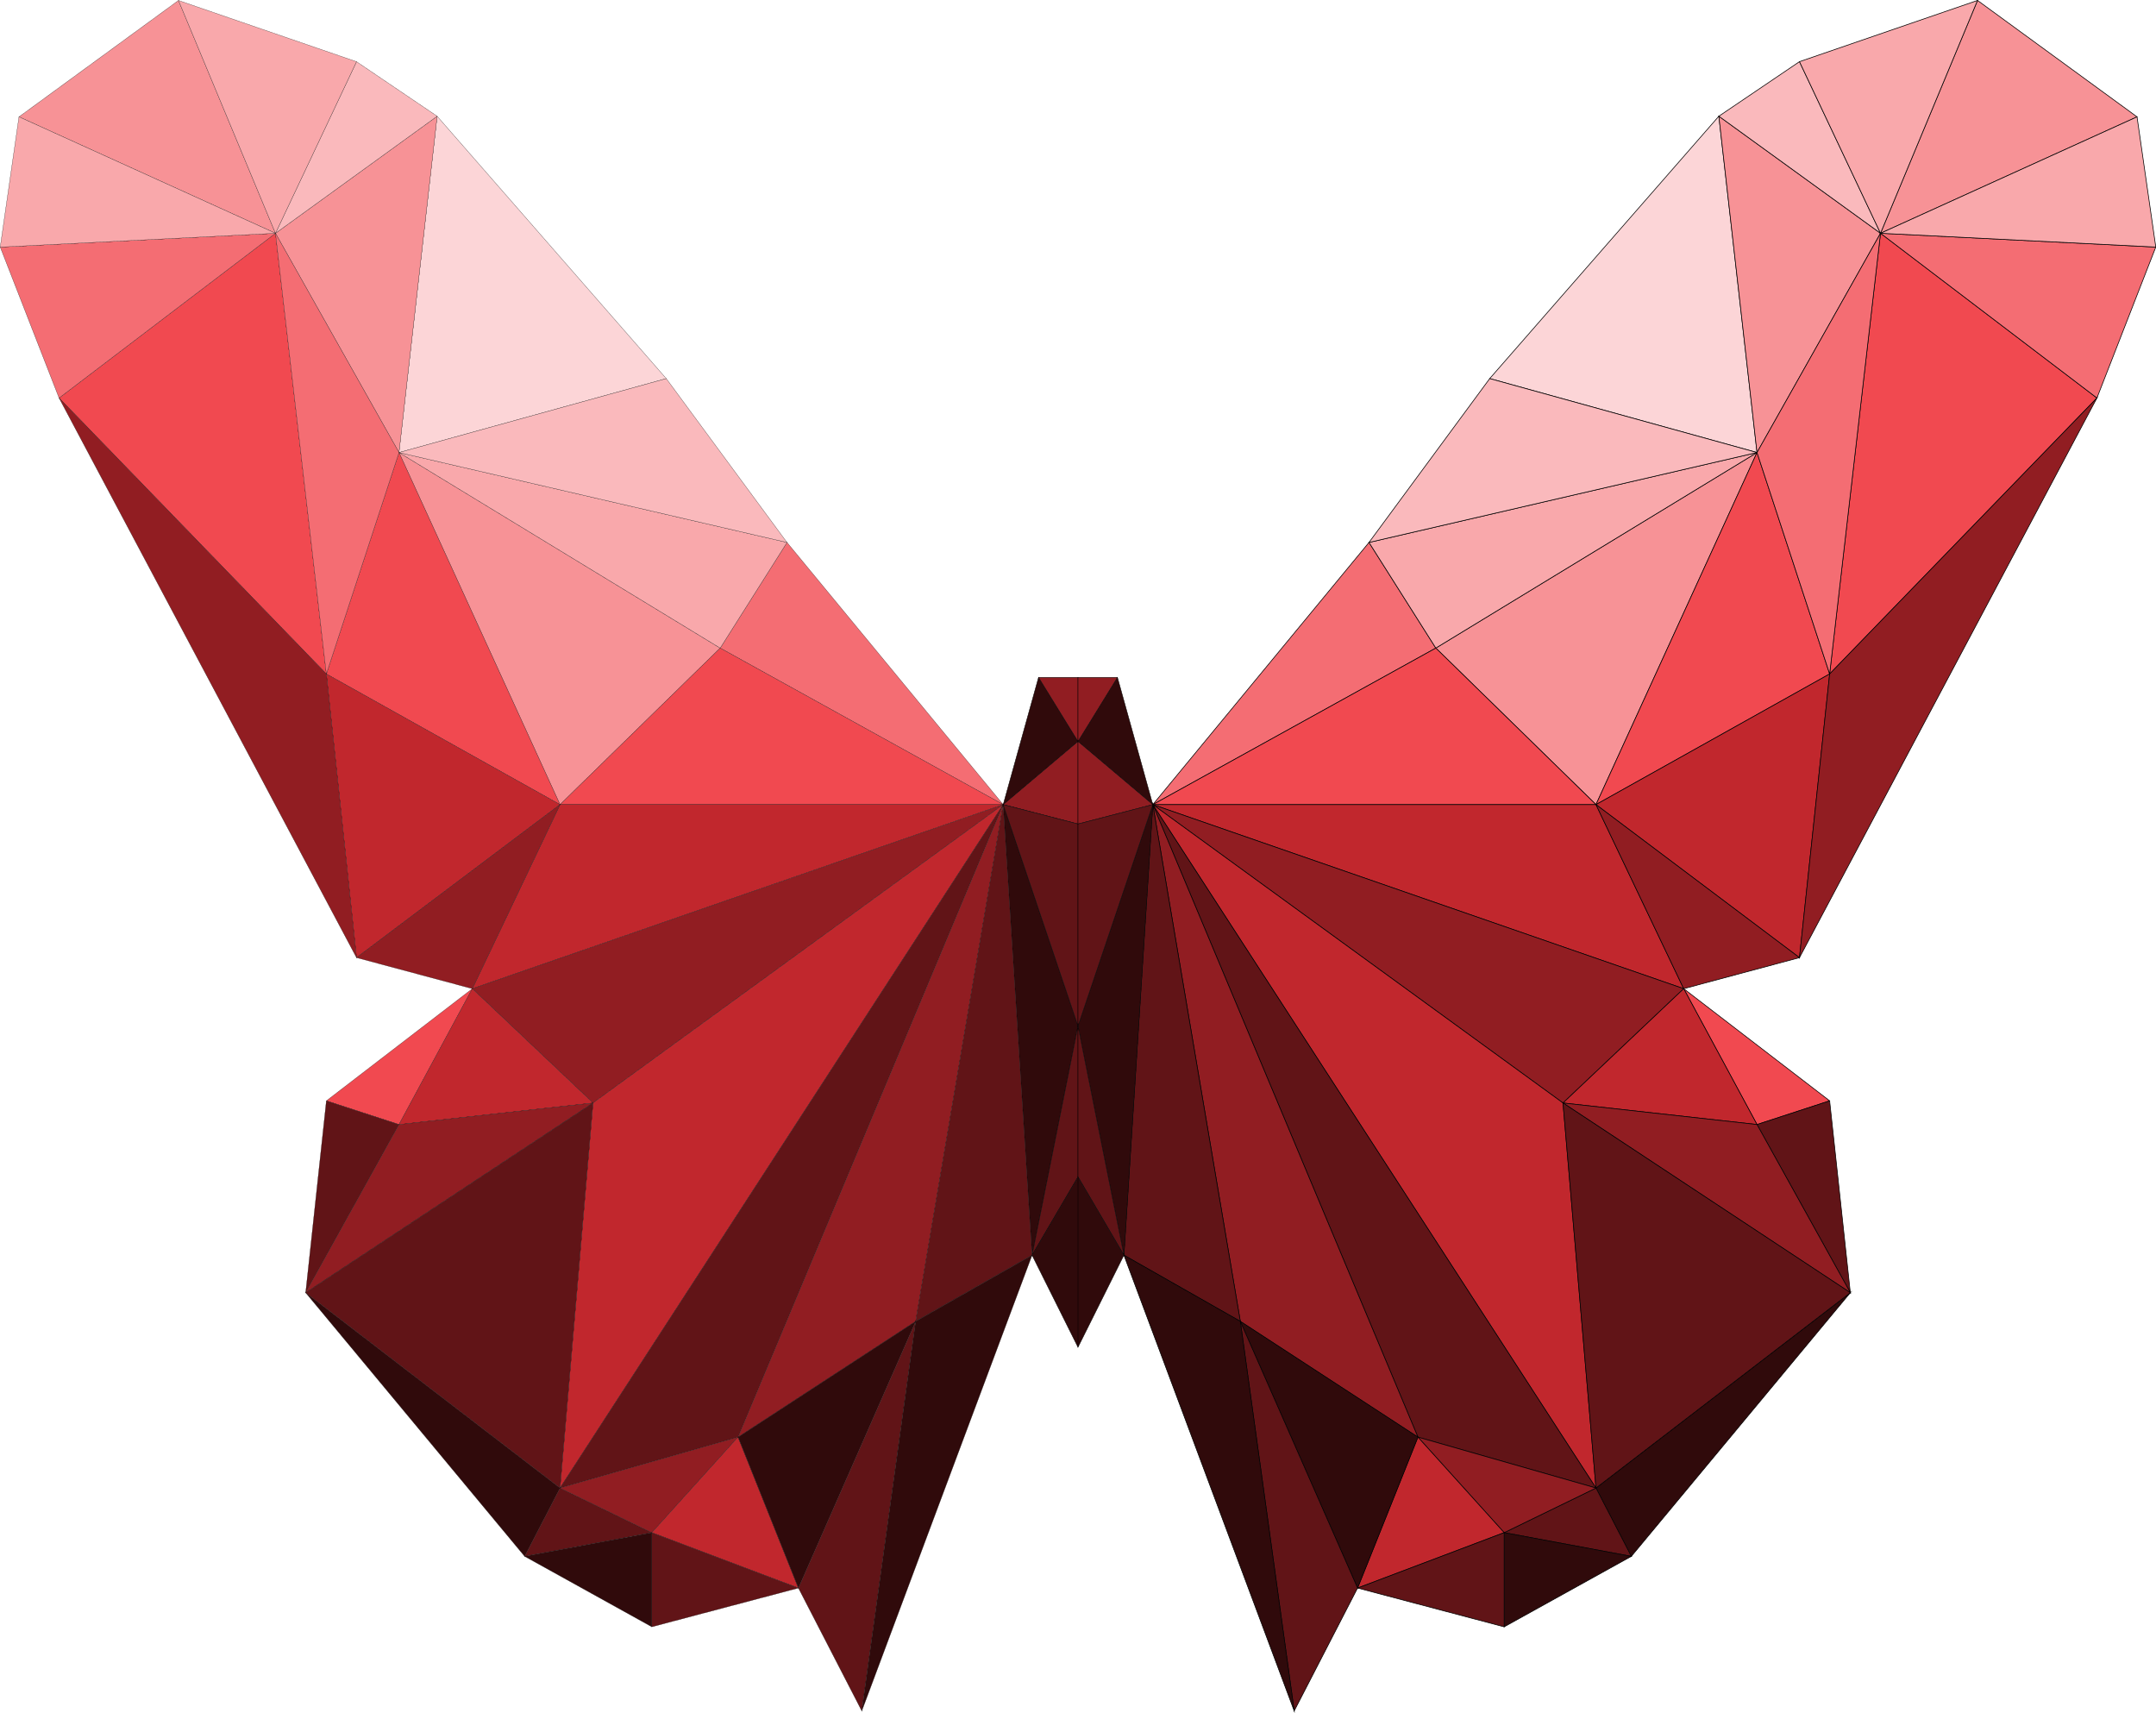 <?xml version="1.0" encoding="utf-8"?>
<!-- Generator: Adobe Illustrator 24.1.0, SVG Export Plug-In . SVG Version: 6.00 Build 0)  -->
<svg version="1.1" baseProfile="tiny" id="央铋_1"
	 xmlns="http://www.w3.org/2000/svg" xmlns:xlink="http://www.w3.org/1999/xlink" x="0px" y="0px" viewBox="0 0 1000.2 794.4"
	 xml:space="preserve">
<g>
	<g>
		<polygon fill="#F46D73" stroke="#000000" stroke-width="0.3" stroke-miterlimit="10" points="635.1,251.6 534.8,373.2 
			666.1,300.6 		"/>
		<polygon fill="#F79296" stroke="#000000" stroke-width="0.3" stroke-miterlimit="10" points="666.1,300.6 740.4,373.2 
			815.1,209.9 		"/>
		<polygon fill="#FCD5D7" stroke="#000000" stroke-width="0.3" stroke-miterlimit="10" points="797.4,53.9 691.1,175.6 815.1,209.9 
					"/>
		<polygon fill="#F9A8AB" stroke="#000000" stroke-width="0.3" stroke-miterlimit="10" points="815.1,209.9 635.1,251.6 
			666.1,300.6 		"/>
		<polygon fill="#FAB9BC" stroke="#000000" stroke-width="0.3" stroke-miterlimit="10" points="691.1,175.6 635.1,251.6 
			815.1,209.9 		"/>
		<polygon fill="#F14950" stroke="#000000" stroke-width="0.3" stroke-miterlimit="10" points="666.1,300.6 534.8,373.2 
			740.4,373.2 		"/>
		<polygon fill="#F79296" stroke="#000000" stroke-width="0.3" stroke-miterlimit="10" points="872.4,108.2 797.4,53.9 815.1,209.9 
					"/>
		<polygon fill="#F14950" stroke="#000000" stroke-width="0.3" stroke-miterlimit="10" points="815.1,209.9 740.4,373.2 
			848.8,312.6 		"/>
		<polygon fill="#F14950" stroke="#000000" stroke-width="0.3" stroke-miterlimit="10" points="848.8,312.6 972.8,184.6 
			872.4,108.2 		"/>
		<polygon fill="#C1272D" stroke="#000000" stroke-width="0.3" stroke-miterlimit="10" points="740.4,373.2 834.8,444.2 
			848.8,312.6 		"/>
		<polygon fill="#C1272D" stroke="#000000" stroke-width="0.3" stroke-miterlimit="10" points="534.8,373.2 781.1,458.6 
			740.4,373.2 		"/>
		<polygon fill="#911D22" stroke="#000000" stroke-width="0.3" stroke-miterlimit="10" points="740.4,373.2 781.1,458.6 
			834.8,444.2 		"/>
		<polygon fill="#911D22" stroke="#000000" stroke-width="0.3" stroke-miterlimit="10" points="834.8,444.2 972.8,184.6 
			848.8,312.6 		"/>
		<polygon fill="#F46D73" stroke="#000000" stroke-width="0.3" stroke-miterlimit="10" points="872.4,108.2 815.1,209.9 
			848.8,312.6 		"/>
		<polygon fill="#F46D73" stroke="#000000" stroke-width="0.3" stroke-miterlimit="10" points="972.8,184.6 1000.1,114.6 
			872.4,108.2 		"/>
		<polygon fill="#FAB9BC" stroke="#000000" stroke-width="0.3" stroke-miterlimit="10" points="834.8,28.6 797.4,53.9 872.4,108.2 
					"/>
		<polygon fill="#F79296" stroke="#000000" stroke-width="0.3" stroke-miterlimit="10" points="991.4,54.2 917.4,0.2 872.4,108.2 		
			"/>
		<polygon fill="#F9A8AB" stroke="#000000" stroke-width="0.3" stroke-miterlimit="10" points="917.4,0.2 834.8,28.6 872.4,108.2 		
			"/>
		<polygon fill="#F9A8AB" stroke="#000000" stroke-width="0.3" stroke-miterlimit="10" points="1000.1,114.6 991.4,54.2 
			872.4,108.2 		"/>
		<polygon fill="#F14950" stroke="#000000" stroke-width="0.3" stroke-miterlimit="10" points="848.8,510.6 781.1,458.6 
			815.1,521.6 		"/>
		<polygon fill="#911D22" stroke="#000000" stroke-width="0.3" stroke-miterlimit="10" points="725.1,511.6 781.1,458.6 
			534.8,373.2 		"/>
		<polygon fill="#611417" stroke="#000000" stroke-width="0.3" stroke-miterlimit="10" points="858.4,599.6 848.8,510.6 
			815.1,521.6 		"/>
		<polygon fill="#C1272D" stroke="#000000" stroke-width="0.3" stroke-miterlimit="10" points="815.1,521.6 781.1,458.6 
			725.1,511.6 		"/>
		<polygon fill="#C1272D" stroke="#000000" stroke-width="0.3" stroke-miterlimit="10" points="725.1,511.6 534.8,373.2 
			740.4,690.2 		"/>
		<polygon fill="#300A0B" stroke="#000000" stroke-width="0.3" stroke-miterlimit="10" points="756.8,721.9 858.4,599.6 
			740.4,690.2 		"/>
		<polygon fill="#911D22" stroke="#000000" stroke-width="0.3" stroke-miterlimit="10" points="725.1,511.6 858.4,599.6 
			815.1,521.6 		"/>
		<polygon fill="#611417" stroke="#000000" stroke-width="0.3" stroke-miterlimit="10" points="740.4,690.2 534.8,373.2 
			657.8,666.6 		"/>
		<polygon fill="#611417" stroke="#000000" stroke-width="0.3" stroke-miterlimit="10" points="697.8,710.9 756.8,721.9 
			740.4,690.2 		"/>
		<polygon fill="#611417" stroke="#000000" stroke-width="0.3" stroke-miterlimit="10" points="740.4,690.2 858.4,599.6 
			725.1,511.6 		"/>
		<polygon fill="#911D22" stroke="#000000" stroke-width="0.3" stroke-miterlimit="10" points="697.8,710.9 740.4,690.2 
			657.8,666.6 		"/>
		<polygon fill="#911D22" stroke="#000000" stroke-width="0.3" stroke-miterlimit="10" points="657.8,666.6 534.8,373.2 
			575.4,612.9 		"/>
		<polygon fill="#C1272D" stroke="#000000" stroke-width="0.3" stroke-miterlimit="10" points="657.8,666.6 629.8,736.6 
			697.8,710.9 		"/>
		<polygon fill="#300A0B" stroke="#000000" stroke-width="0.3" stroke-miterlimit="10" points="575.4,612.9 629.8,736.6 
			657.8,666.6 		"/>
		<polygon fill="#300A0B" stroke="#000000" stroke-width="0.3" stroke-miterlimit="10" points="697.8,754.6 756.8,721.9 
			697.8,710.9 		"/>
		<polygon fill="#611417" stroke="#000000" stroke-width="0.3" stroke-miterlimit="10" points="629.8,736.6 697.8,754.6 
			697.8,710.9 		"/>
		<polygon fill="#611417" stroke="#000000" stroke-width="0.3" stroke-miterlimit="10" points="600.4,793.6 629.8,736.6 
			575.4,612.9 		"/>
		<polygon fill="#611417" stroke="#000000" stroke-width="0.3" stroke-miterlimit="10" points="534.8,373.2 521.4,582.2 
			575.4,612.9 		"/>
		<polygon fill="#300A0B" stroke="#000000" stroke-width="0.3" stroke-miterlimit="10" points="521.4,582.2 600.4,793.6 
			575.4,612.9 		"/>
	</g>
	<g>
		<polygon fill="#300A0B" stroke="#000000" stroke-width="0.2" stroke-miterlimit="10" points="481.8,314.2 465.4,373.2 
			500.1,343.9 		"/>
		<polygon fill="#300A0B" stroke="#000000" stroke-width="0.2" stroke-miterlimit="10" points="465.4,373.2 478.8,582.2 
			500.1,475.9 		"/>
		<polygon fill="#911D22" stroke="#000000" stroke-width="0.2" stroke-miterlimit="10" points="500.1,343.9 465.4,373.2 
			500.1,382.2 		"/>
		<polygon fill="#611417" stroke="#000000" stroke-width="0.2" stroke-miterlimit="10" points="500.1,382.2 465.4,373.2 
			500.1,475.9 		"/>
		<polygon fill="#611417" stroke="#000000" stroke-width="0.2" stroke-miterlimit="10" points="500.1,475.9 478.8,582.2 
			500.1,545.9 		"/>
		<path fill="#911D22" stroke="#000000" stroke-width="0.2" stroke-miterlimit="10" d="M500.1,314.2c-6,0-12.3,0-18.3,0l18.3,29.7
			V314.2z"/>
		<polyline fill="#300A0B" stroke="#000000" stroke-width="0.2" stroke-miterlimit="10" points="500.1,545.9 478.8,582.2 
			500.1,624.9 		"/>
		<polygon fill="#300A0B" stroke="#000000" stroke-width="0.2" stroke-miterlimit="10" points="534.8,373.2 518.4,314.2 
			500.1,343.9 		"/>
		<polygon fill="#300A0B" stroke="#000000" stroke-width="0.2" stroke-miterlimit="10" points="534.8,373.2 500.1,475.9 
			521.4,582.2 		"/>
		<polygon fill="#911D22" stroke="#000000" stroke-width="0.2" stroke-miterlimit="10" points="500.1,382.2 534.8,373.2 
			500.1,343.9 		"/>
		<polygon fill="#611417" stroke="#000000" stroke-width="0.2" stroke-miterlimit="10" points="500.1,475.9 534.8,373.2 
			500.1,382.2 		"/>
		<polygon fill="#611417" stroke="#000000" stroke-width="0.2" stroke-miterlimit="10" points="500.1,545.9 521.4,582.2 
			500.1,475.9 		"/>
		<path fill="#911D22" stroke="#000000" stroke-width="0.2" stroke-miterlimit="10" d="M518.4,314.2h-18.3l0,0v29.7L518.4,314.2z"/>
		<polygon fill="#300A0B" stroke="#000000" stroke-width="0.2" stroke-miterlimit="10" points="500.1,624.9 521.4,582.2 
			500.1,545.9 		"/>
	</g>
	<g>
		<polygon fill="#F46D73" stroke="#000000" stroke-width="0.1" stroke-miterlimit="10" points="465.4,373.2 365.1,251.6 
			334.1,300.6 		"/>
		<polygon fill="#F79296" stroke="#000000" stroke-width="0.1" stroke-miterlimit="10" points="185.1,209.9 259.8,373.2 
			334.1,300.6 		"/>
		<polygon fill="#FCD5D7" stroke="#000000" stroke-width="0.1" stroke-miterlimit="10" points="309.1,175.6 202.8,53.9 185.1,209.9 
					"/>
		<polygon fill="#F9A8AB" stroke="#000000" stroke-width="0.1" stroke-miterlimit="10" points="334.1,300.6 365.1,251.6 
			185.1,209.9 		"/>
		<polygon fill="#FAB9BC" stroke="#000000" stroke-width="0.1" stroke-miterlimit="10" points="365.1,251.6 309.1,175.6 
			185.1,209.9 		"/>
		<polygon fill="#F14950" stroke="#000000" stroke-width="0.1" stroke-miterlimit="10" points="259.8,373.2 465.4,373.2 
			334.1,300.6 		"/>
		<polygon fill="#F79296" stroke="#000000" stroke-width="0.1" stroke-miterlimit="10" points="185.1,209.9 202.8,53.9 127.8,108.2 
					"/>
		<polygon fill="#F14950" stroke="#000000" stroke-width="0.1" stroke-miterlimit="10" points="151.4,312.6 259.8,373.2 
			185.1,209.9 		"/>
		<polygon fill="#F14950" stroke="#000000" stroke-width="0.1" stroke-miterlimit="10" points="127.8,108.2 27.4,184.6 151.4,312.6 
					"/>
		<polygon fill="#C1272D" stroke="#000000" stroke-width="0.1" stroke-miterlimit="10" points="151.4,312.6 165.4,444.2 
			259.8,373.2 		"/>
		<polygon fill="#C1272D" stroke="#000000" stroke-width="0.1" stroke-miterlimit="10" points="259.8,373.2 219.1,458.6 
			465.4,373.2 		"/>
		<polygon fill="#911D22" stroke="#000000" stroke-width="0.1" stroke-miterlimit="10" points="165.4,444.2 219.1,458.6 
			259.8,373.2 		"/>
		<polygon fill="#911D22" stroke="#000000" stroke-width="0.1" stroke-miterlimit="10" points="27.4,184.6 165.4,444.2 151.4,312.6 
					"/>
		<polygon fill="#F46D73" stroke="#000000" stroke-width="0.1" stroke-miterlimit="10" points="127.8,108.2 151.4,312.6 
			185.1,209.9 		"/>
		<polygon fill="#F46D73" stroke="#000000" stroke-width="0.1" stroke-miterlimit="10" points="0.1,114.6 27.4,184.6 127.8,108.2 		
			"/>
		<polygon fill="#FAB9BC" stroke="#000000" stroke-width="0.1" stroke-miterlimit="10" points="202.8,53.9 165.4,28.6 127.8,108.2 
					"/>
		<polygon fill="#F79296" stroke="#000000" stroke-width="0.1" stroke-miterlimit="10" points="82.8,0.2 8.8,54.2 127.8,108.2 		"/>
		<polygon fill="#F9A8AB" stroke="#000000" stroke-width="0.1" stroke-miterlimit="10" points="165.4,28.6 82.8,0.2 127.8,108.2 		
			"/>
		<polygon fill="#F9A8AB" stroke="#000000" stroke-width="0.1" stroke-miterlimit="10" points="8.8,54.2 0.1,114.6 127.8,108.2 		
			"/>
		<polygon fill="#F14950" stroke="#000000" stroke-width="0.1" stroke-miterlimit="10" points="219.1,458.6 151.4,510.6 
			185.1,521.6 		"/>
		<polygon fill="#911D22" stroke="#000000" stroke-width="0.1" stroke-miterlimit="10" points="465.4,373.2 219.1,458.6 
			275.1,511.6 		"/>
		<polygon fill="#611417" stroke="#000000" stroke-width="0.1" stroke-miterlimit="10" points="151.4,510.6 141.8,599.6 
			185.1,521.6 		"/>
		<polygon fill="#C1272D" stroke="#000000" stroke-width="0.1" stroke-miterlimit="10" points="275.1,511.6 219.1,458.6 
			185.1,521.6 		"/>
		<polygon fill="#C1272D" stroke="#000000" stroke-width="0.1" stroke-miterlimit="10" points="259.8,690.2 465.4,373.2 
			275.1,511.6 		"/>
		<polygon fill="#300A0B" stroke="#000000" stroke-width="0.1" stroke-miterlimit="10" points="141.8,599.6 243.4,721.9 
			259.8,690.2 		"/>
		<polygon fill="#911D22" stroke="#000000" stroke-width="0.1" stroke-miterlimit="10" points="185.1,521.6 141.8,599.6 
			275.1,511.6 		"/>
		<polygon fill="#611417" stroke="#000000" stroke-width="0.1" stroke-miterlimit="10" points="342.4,666.6 465.4,373.2 
			259.8,690.2 		"/>
		<polygon fill="#611417" stroke="#000000" stroke-width="0.1" stroke-miterlimit="10" points="259.8,690.2 243.4,721.9 
			302.4,710.9 		"/>
		<polygon fill="#611417" stroke="#000000" stroke-width="0.1" stroke-miterlimit="10" points="275.1,511.6 141.8,599.6 
			259.8,690.2 		"/>
		<polygon fill="#911D22" stroke="#000000" stroke-width="0.1" stroke-miterlimit="10" points="302.4,710.9 342.4,666.6 
			259.8,690.2 		"/>
		<polygon fill="#911D22" stroke="#000000" stroke-width="0.1" stroke-miterlimit="10" points="424.8,612.9 465.4,373.2 
			342.4,666.6 		"/>
		<polygon fill="#C1272D" stroke="#000000" stroke-width="0.1" stroke-miterlimit="10" points="302.4,710.9 370.4,736.6 
			342.4,666.6 		"/>
		<polygon fill="#300A0B" stroke="#000000" stroke-width="0.1" stroke-miterlimit="10" points="342.4,666.6 370.4,736.6 
			424.8,612.9 		"/>
		<polygon fill="#300A0B" stroke="#000000" stroke-width="0.1" stroke-miterlimit="10" points="243.4,721.9 302.4,754.6 
			302.4,710.9 		"/>
		<polygon fill="#611417" stroke="#000000" stroke-width="0.1" stroke-miterlimit="10" points="302.4,754.6 370.4,736.6 
			302.4,710.9 		"/>
		<polygon fill="#611417" stroke="#000000" stroke-width="0.1" stroke-miterlimit="10" points="370.4,736.6 399.8,793.6 
			424.8,612.9 		"/>
		<polygon fill="#611417" stroke="#000000" stroke-width="0.1" stroke-miterlimit="10" points="424.8,612.9 478.8,582.2 
			465.4,373.2 		"/>
		<polygon fill="#300A0B" stroke="#000000" stroke-width="0.1" stroke-miterlimit="10" points="399.8,793.6 478.8,582.2 
			424.8,612.9 		"/>
	</g>
</g>
</svg>

